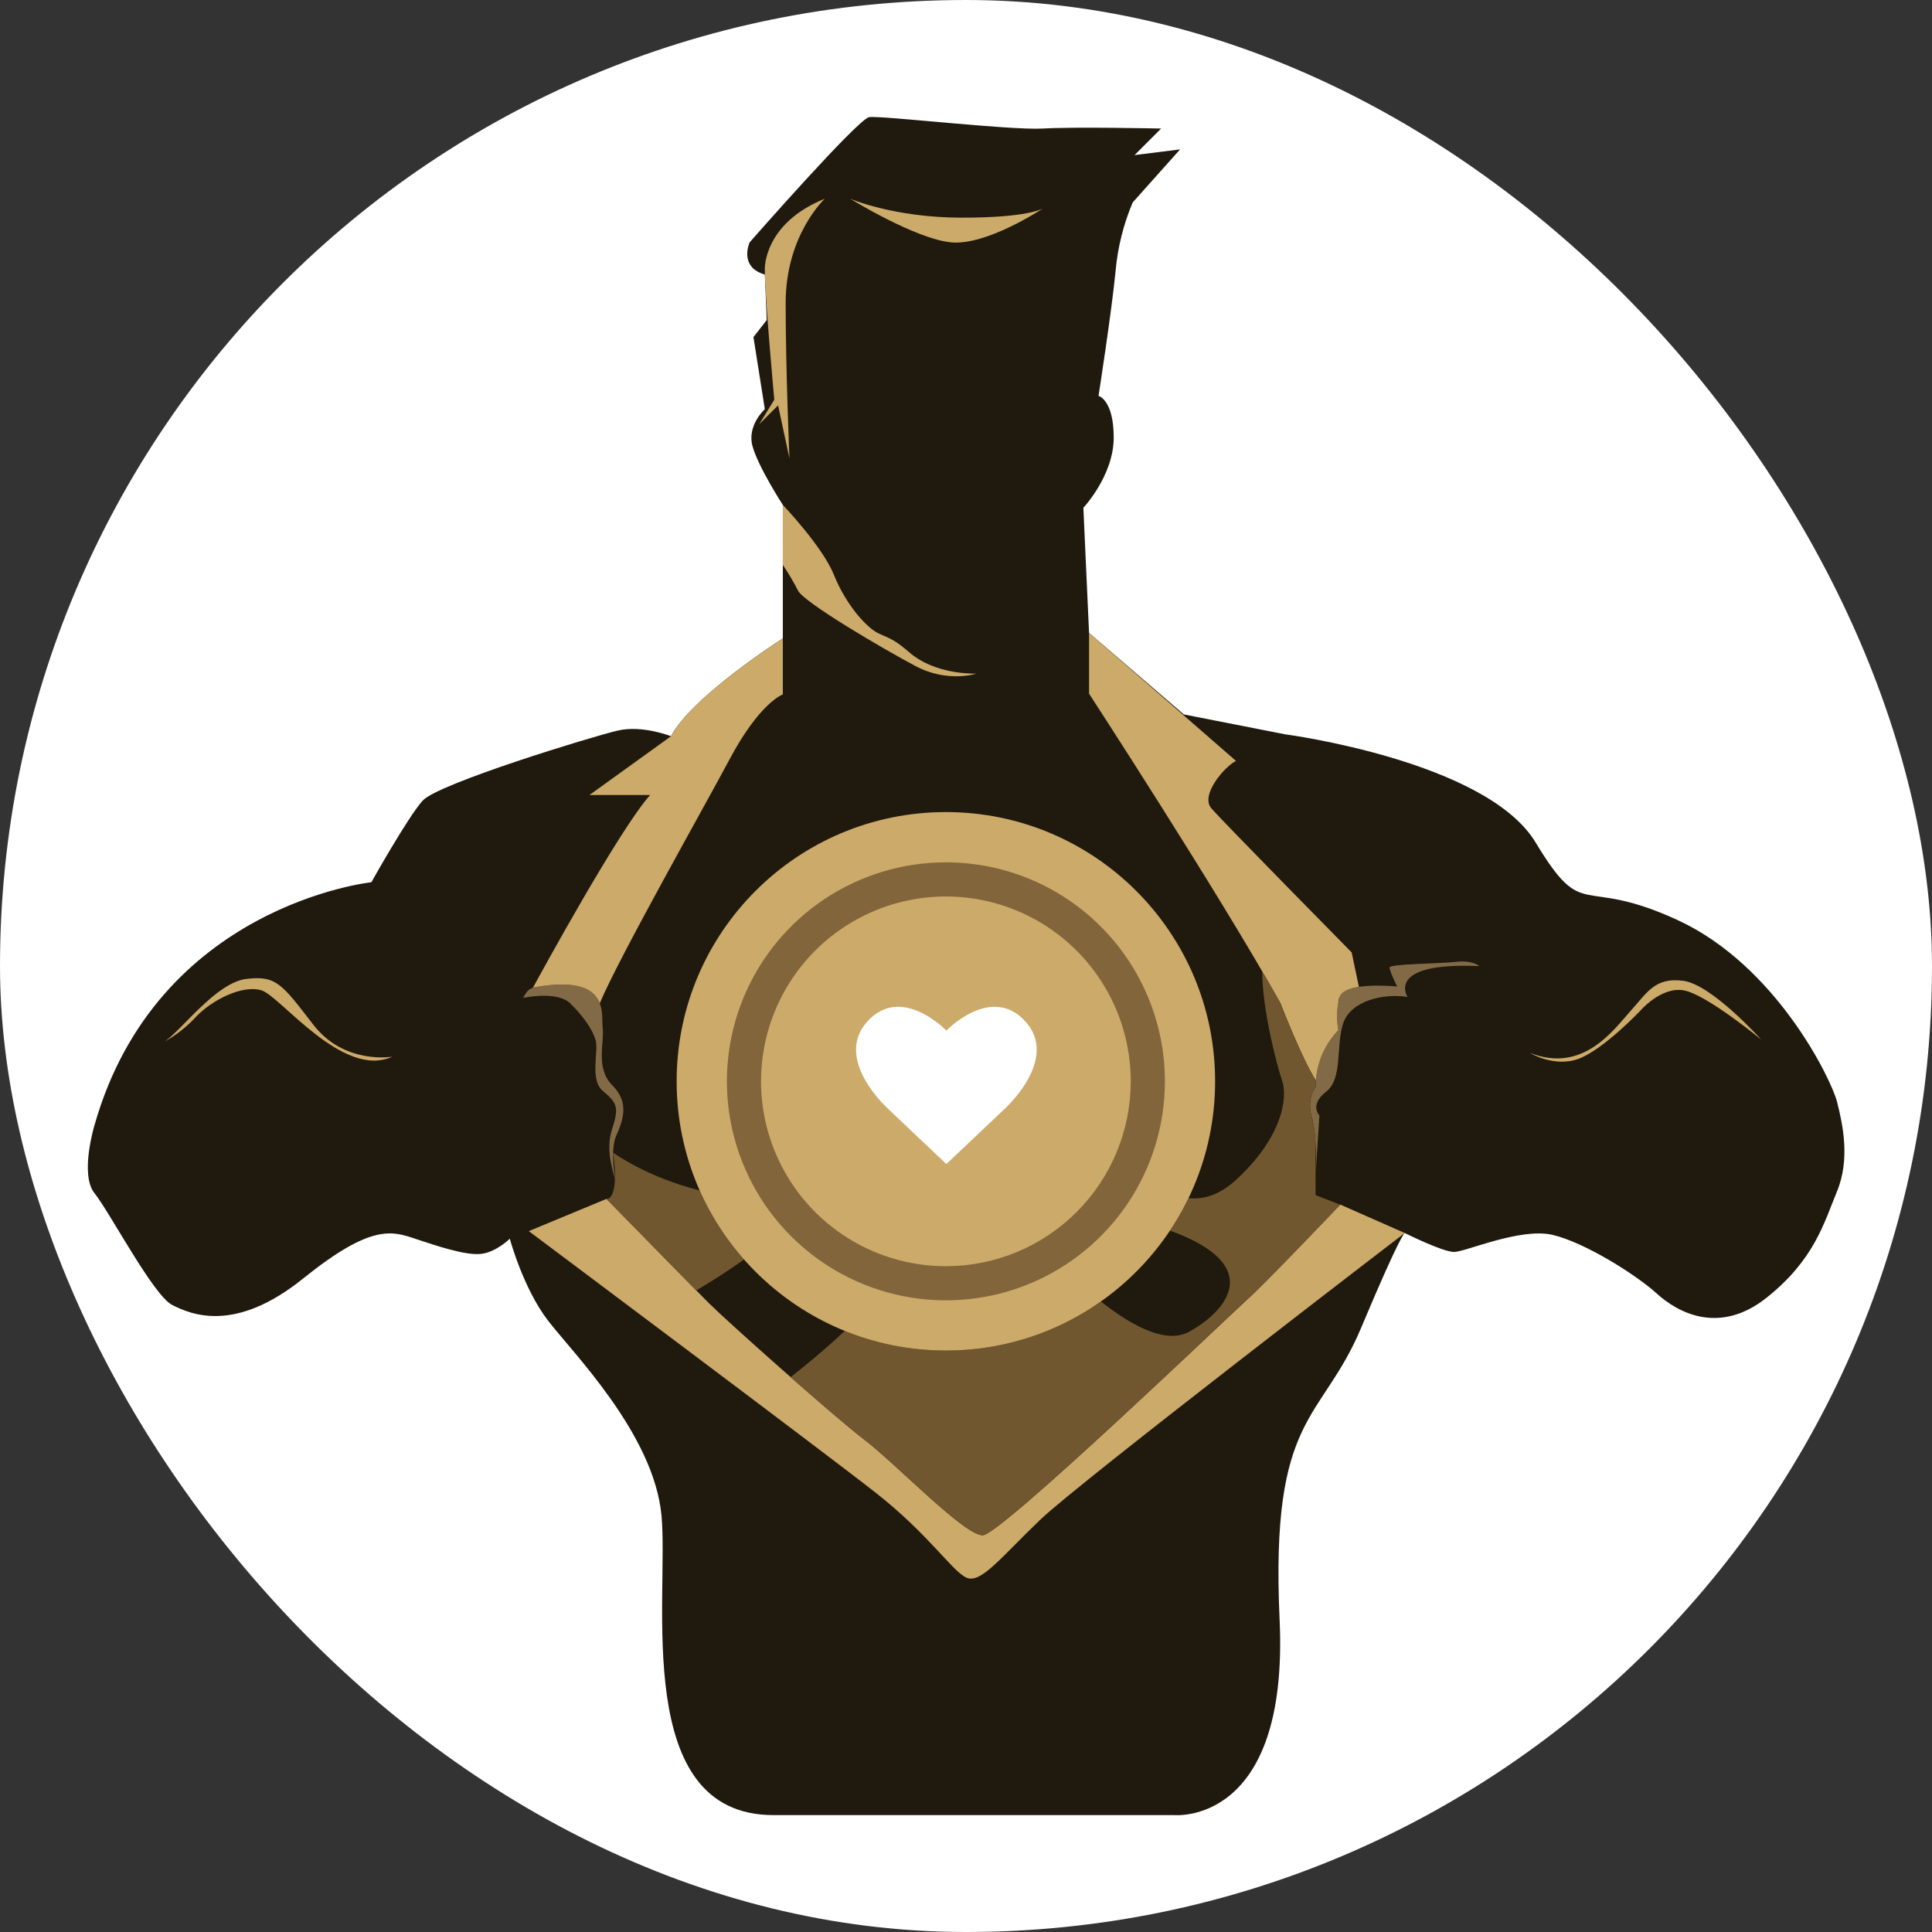 <svg width="250" height="250" viewBox="0 0 250 250" fill="none" xmlns="http://www.w3.org/2000/svg">
<rect x="0" y="0" width="250" height="250" fill="#333333" stroke="none"/>
<rect width="250" height="250" rx="125" fill="white"/>
<g clip-path="url(#clip0_242_94497)">
<path d="M98.968 52.946C98.968 52.946 96.637 55.031 97.373 57.73C98.109 60.429 101.298 65.336 101.298 65.336V82.606C101.298 82.606 89.522 90.116 86.823 95.268C86.823 95.268 83.142 93.796 79.953 94.532C76.763 95.268 56.645 101.402 54.682 103.61C52.719 105.819 48.057 114.16 48.057 114.16C48.057 114.16 20.334 117.103 12.238 145.565C12.238 145.565 10.275 151.975 12.238 154.413C14.2 156.852 19.844 167.646 22.297 168.873C24.75 170.1 30.393 172.553 39.226 165.438C48.058 158.323 50.757 159.304 53.702 160.286C56.646 161.267 60.326 162.494 62.289 162.249C64.251 162.003 65.969 160.286 65.969 160.286C65.969 160.286 67.686 166.665 70.876 170.836C74.065 175.007 84.615 185.557 85.597 196.107C86.578 206.657 81.671 234.872 100.072 234.872H151.913C151.913 234.872 166.807 236.344 165.581 209.601C164.354 182.858 170.978 184.085 176.131 171.817C181.283 159.55 181.774 159.55 181.774 159.55C181.774 159.55 186.681 162.003 188.153 162.003C189.625 162.003 196.74 158.814 200.911 159.795C205.082 160.776 211.707 164.947 214.405 167.401C217.104 169.854 222.502 172.799 228.636 167.892C234.769 162.985 235.996 158.322 237.713 154.152C239.431 149.982 238.45 145.475 237.713 142.576C236.977 139.677 229.862 124.956 217.104 119.067C204.346 113.179 205.082 119.558 198.703 109.008C192.324 98.458 166.317 95.023 166.317 95.023L153.191 92.447L140.923 81.897L140.187 65.704C140.187 65.704 144.113 61.533 144.113 56.626C144.113 51.719 142.15 51.228 142.15 51.228C142.15 51.228 143.867 40.187 144.358 35.035C144.634 31.995 145.379 29.015 146.566 26.203L152.7 19.333L146.812 20.068L150.247 16.634C150.247 16.634 139.259 16.389 134.939 16.634C130.619 16.879 113.936 14.917 112.463 15.162C110.991 15.407 97.007 31.355 97.007 31.355C97.007 31.355 95.535 34.544 98.97 35.526L99.215 41.414L97.497 43.622L98.968 52.946Z" fill="#20190D"/>
<path d="M77.071 131.259C77.042 131.365 77.02 131.473 77.008 131.583C77.008 131.583 77.04 131.459 77.071 131.259Z" fill="#85E7F7"/>
<path d="M67.686 129.13C67.686 129.13 72.102 128.149 73.819 129.866C75.537 131.584 76.646 133.175 77.073 134.587C77.499 136 76.273 139.68 77.99 141.152C79.708 142.624 80.198 143.115 79.218 146.059C78.237 149.004 79.482 151.814 79.718 153.231C79.954 154.647 78.746 149.2 79.718 147.016C80.69 144.833 81.426 142.625 79.218 140.416C77.01 138.208 78.236 134.773 77.99 133.056C77.751 131.379 79.15 125.957 69.16 127.761C68.929 127.803 68.71 127.894 68.518 128.027C68.325 128.161 68.163 128.333 68.043 128.534L67.686 129.13Z" fill="#826A46"/>
<path d="M191.432 125.016C191.432 125.016 190.606 124.222 188.398 124.467C186.189 124.712 179.81 124.712 179.81 125.203C179.81 125.693 180.792 127.656 180.792 127.656C180.792 127.656 174.015 126.944 173.355 129.018C172.696 131.092 173.186 133.3 173.186 133.3C171.283 135.275 170.226 137.917 170.242 140.66C170.242 140.66 169.014 142.132 169.751 144.586C170.488 147.039 170.242 151.946 170.242 151.946L170.733 144.34C170.733 144.34 169.383 142.991 171.591 141.273C173.8 139.556 172.819 135.385 173.799 132.441C174.78 129.497 178.952 128.515 182.141 129.006C182.141 129.006 179.131 124.46 191.432 125.016Z" fill="#826A46"/>
<path d="M134.991 26.947C134.846 27.042 132.944 28.166 124.483 28.166C115.651 28.166 110.008 25.713 110.008 25.713C110.008 25.713 118.35 30.865 123.011 31.356C127.599 31.839 134.766 27.096 134.991 26.947Z" fill="#CCAA69"/>
<path d="M134.99 26.948L135.001 26.941L134.99 26.948Z" fill="#CCAA69"/>
<path d="M100.684 52.456L102.156 59.326C102.156 59.326 101.665 48.04 101.665 39.207C101.665 30.375 106.734 25.713 106.734 25.713C98.8 28.902 98.966 34.791 98.966 34.791C98.966 38.471 100.193 51.72 100.193 51.72L98.231 54.909L100.684 52.456Z" fill="#CCAA69"/>
<path d="M101.297 73.095C102.017 74.165 102.674 75.277 103.264 76.424C104.005 77.943 114.3 83.983 118.471 86.191C122.641 88.399 126.322 87.172 126.322 87.172C122.396 87.172 119.452 85.945 117.735 84.473C116.017 83.002 115.527 82.756 113.809 82.02C112.092 81.284 109.393 78.094 107.922 74.414C106.451 70.734 101.298 65.336 101.298 65.336L101.297 73.095Z" fill="#CCAA69"/>
<path d="M40.557 132.615C36.526 127.409 35.79 126.182 31.864 126.674C27.939 127.166 23.523 133.298 21.314 134.77C22.822 133.927 24.187 132.851 25.358 131.581C27.448 129.373 31.374 127.41 33.828 128.146C36.281 128.882 44.377 139.677 50.757 136.733C50.756 136.733 44.588 137.819 40.557 132.615Z" fill="#CCAA69"/>
<path d="M69.16 127.759C75.004 126.704 76.95 128.123 77.607 129.816C80.26 123.588 90.968 104.704 94.429 98.215C98.354 90.854 101.298 89.858 101.298 89.858V82.607C101.298 82.607 89.522 90.118 86.823 95.27L76.273 102.876H84.124C80.114 107.358 69.757 126.348 68.963 127.809C69.027 127.789 69.093 127.772 69.16 127.759Z" fill="#CCAA69"/>
<path d="M170.277 139.808C170.456 137.365 171.486 135.063 173.187 133.301C172.959 132.103 172.959 130.873 173.187 129.675V129.67C173.188 129.444 173.246 129.221 173.356 129.022V129.019C173.593 128.274 174.623 127.889 175.843 127.701L174.904 123.241C174.904 123.241 158.22 106.312 156.748 104.595C155.276 102.877 158.465 99.197 159.937 98.461L140.924 81.9V89.764C140.924 89.764 157.705 115.54 165.692 129.818C165.692 129.818 168.489 137.093 170.277 139.808Z" fill="#CCAA69"/>
<path d="M217.84 126.919C214.16 126.429 213.178 128.392 210.97 130.845C208.762 133.299 204.837 138.942 197.967 136.243C197.967 136.243 201.156 138.205 204.346 136.979C207.535 135.752 212.197 130.845 212.197 130.845C212.197 130.845 214.896 127.655 217.84 128.146C220.784 128.637 227.899 134.525 227.899 134.525C227.899 134.525 221.52 127.41 217.84 126.919Z" fill="#CCAA69"/>
<path d="M161.409 168.138C158.956 170.346 129.514 198.561 127.183 198.658C124.852 198.754 116.02 189.484 111.849 186.294C107.678 183.105 93.937 170.838 91.73 168.629C89.523 166.42 78.481 155.135 78.481 155.135L68.422 159.306C68.422 159.306 106.451 187.766 113.321 193.164C120.19 198.562 123.135 203.223 125.016 204.131C126.897 205.039 129.514 201.506 134.666 196.599C139.819 191.692 181.773 159.551 181.773 159.551L173.431 155.871C173.431 155.871 163.862 165.929 161.409 168.138Z" fill="#CCAA69"/>
<path d="M173.412 155.889C172.971 156.353 163.803 165.982 161.409 168.137C158.955 170.345 129.513 198.56 127.182 198.657C124.852 198.753 116.019 189.483 111.848 186.293C109.968 184.855 106.143 181.573 102.307 178.199C104.127 176.77 106.908 174.506 109.304 172.215C114.707 174.401 120.573 175.199 126.364 174.534C132.155 173.87 137.688 171.764 142.455 168.411C145.835 171.101 150.687 174.099 153.876 172.325C159.029 169.459 163.561 163.621 151.39 159.245C152.289 157.9 153.093 156.494 153.796 155.037C155.549 155.235 157.669 154.758 159.936 152.68C165.825 147.282 166.702 142.14 165.895 139.804C165.264 137.977 163.325 130.673 163.333 125.699C164.177 127.146 164.97 128.528 165.69 129.813C165.69 129.813 168.487 137.089 170.275 139.803C170.253 140.08 170.242 140.365 170.241 140.657C170.241 140.657 169.014 142.129 169.75 144.583C169.985 145.466 170.129 146.37 170.182 147.283C170.24 150.597 170.24 154.642 170.24 154.642L173.412 155.889ZM79.339 149.15C80.197 155.435 78.481 155.134 78.481 155.134L90.096 166.977C90.096 166.977 93.21 165.174 96.278 162.975C93.92 160.306 91.984 157.292 90.538 154.037C83.63 152.307 79.339 149.15 79.339 149.15Z" fill="#70572F"/>
<path d="M122.396 174.761C141.638 174.761 157.236 159.163 157.236 139.922C157.236 120.68 141.638 105.082 122.396 105.082C103.155 105.082 87.557 120.68 87.557 139.922C87.557 159.163 103.155 174.761 122.396 174.761Z" fill="#CCAA69"/>
<path d="M122.398 111.588C116.794 111.588 111.315 113.25 106.655 116.364C101.995 119.477 98.362 123.903 96.218 129.081C94.073 134.259 93.512 139.957 94.605 145.454C95.698 150.951 98.397 156 102.361 159.964C106.324 163.927 111.373 166.626 116.87 167.719C122.367 168.812 128.065 168.251 133.243 166.106C138.421 163.962 142.847 160.329 145.96 155.669C149.074 151.009 150.736 145.53 150.736 139.926C150.736 132.41 147.751 125.202 142.436 119.888C137.122 114.573 129.914 111.588 122.398 111.588ZM122.398 163.847C117.667 163.847 113.042 162.444 109.108 159.816C105.174 157.187 102.108 153.451 100.298 149.08C98.487 144.709 98.013 139.899 98.936 135.259C99.859 130.619 102.138 126.356 105.483 123.011C108.829 119.665 113.091 117.387 117.731 116.464C122.372 115.541 127.182 116.015 131.553 117.825C135.924 119.636 139.66 122.702 142.288 126.636C144.917 130.569 146.32 135.194 146.32 139.926C146.32 146.27 143.8 152.355 139.313 156.841C134.827 161.327 128.743 163.847 122.398 163.847Z" fill="#82653B"/>
<path d="M132.703 132.195C128.287 127.288 122.46 133.358 122.46 133.358C122.46 133.358 116.633 127.288 112.217 132.195C107.8 137.101 114.915 143.481 114.915 143.481L122.46 150.626L130.004 143.481C130.004 143.481 137.12 137.102 132.703 132.195Z" fill="white"/>
</g>
<defs>
<clipPath id="clip0_242_94497">
<rect width="227.302" height="227.302" fill="white" transform="translate(11.365 11.363)"/>
</clipPath>
</defs>
</svg>
